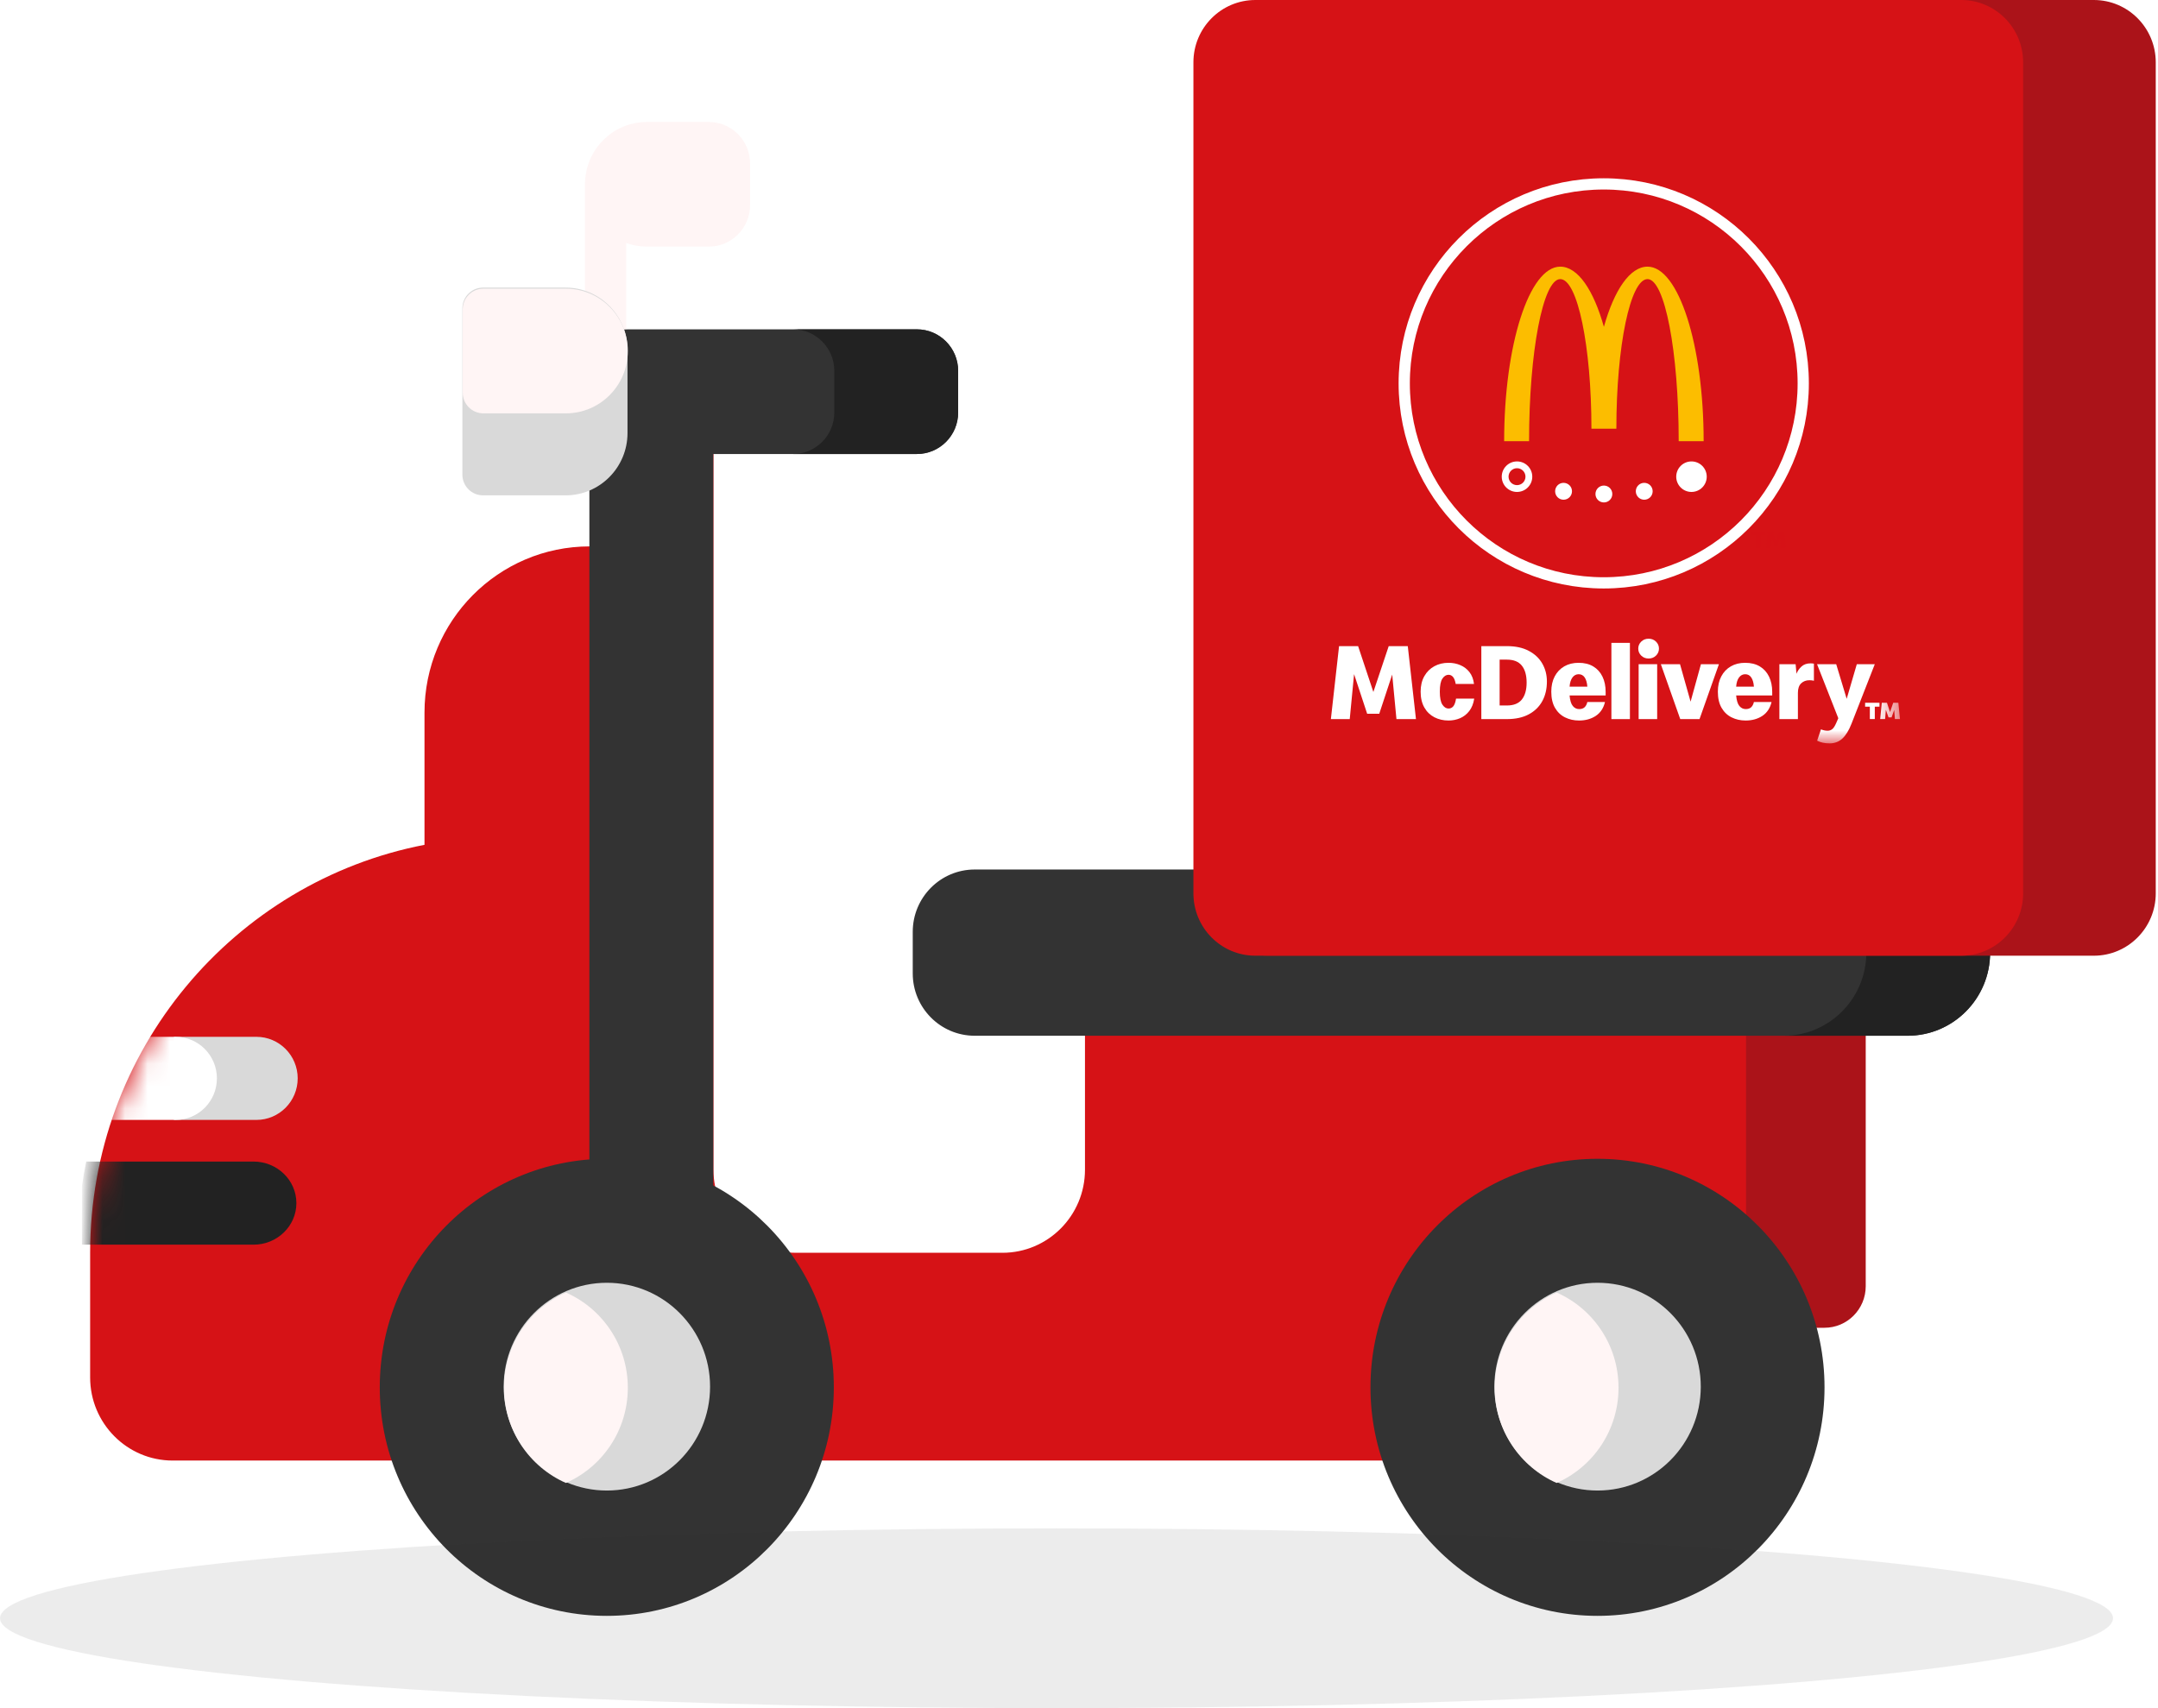 <?xml version="1.0" encoding="UTF-8"?>
<svg width="96px" height="76px" viewBox="0 0 96 76" version="1.1" xmlns="http://www.w3.org/2000/svg" xmlns:xlink="http://www.w3.org/1999/xlink">
    <!-- Generator: Sketch 58 (84663) - https://sketch.com -->
    <title>ic_mcdelivery</title>
    <desc>Created with Sketch.</desc>
    <defs>
        <path d="M79.052,38.916 L79.052,44.463 C79.052,46.504 77.407,48.16 75.38,48.16 L9.271,48.16 C8.257,48.16 7.435,47.333 7.435,46.312 L7.435,40.765 L1.926,40.765 C0.912,40.765 0.09,39.938 0.09,38.916 L0.09,27.824 C0.09,26.803 0.912,25.975 1.926,25.975 L32.96,25.975 C33.974,25.975 34.796,26.803 34.796,27.824 L34.796,35.219 C34.796,37.261 36.441,38.916 38.469,38.916 L47.651,38.916 C49.679,38.916 51.323,37.261 51.323,35.219 L51.323,1.849 C51.323,0.827 52.146,0 53.159,0 L54.996,0 C56.011,0 56.832,0.827 56.832,1.849 L56.832,7.487 C60.889,7.487 64.178,10.798 64.178,14.882 L64.178,20.764 C72.651,22.405 79.052,29.907 79.052,38.916 L79.052,38.916 Z" id="path-1"></path>
        <polygon id="path-3" points="0.205 25.075 25.521 25.075 25.521 0.183 0.205 0.183"></polygon>
        <filter x="-9.6%" y="-112.5%" width="119.1%" height="325.0%" filterUnits="objectBoundingBox" id="filter-5">
            <feGaussianBlur stdDeviation="3" in="SourceGraphic"></feGaussianBlur>
        </filter>
    </defs>
    <g id="Symbols" stroke="none" stroke-width="1" fill="none" fill-rule="evenodd">
        <g id="icon/mcdelivery">
            <g id="Group-6">
                <g id="Group-8" transform="translate(49.5, 36) scale(-1, 1) translate(-49.5, -36) translate(3, 0)">
                    <path d="M69.977,8.2 L69.977,15.595 C69.977,16.105 69.566,16.52 69.059,16.52 C68.551,16.52 68.141,16.105 68.141,15.595 L68.141,10.812 C67.853,10.914 67.545,10.973 67.223,10.973 L64.468,10.973 C63.454,10.973 62.632,10.145 62.632,9.124 L62.632,7.276 C62.632,6.255 63.454,5.427 64.468,5.427 L67.223,5.427 C68.744,5.427 69.977,6.669 69.977,8.2 Z" id="Path" fill="#FFF5F5"></path>
                    <g id="Path-+-Path-+-Path-Mask" transform="translate(12.938, 16.824)">
                        <mask id="mask-2" fill="white">
                            <use xlink:href="#path-1"></use>
                        </mask>
                        <use id="Mask" fill="#D61216" xlink:href="#path-1"></use>
                        <path d="M79.227,34.857 L71.785,34.857 C70.732,34.857 69.877,35.685 69.877,36.706 C69.877,37.727 70.732,38.555 71.785,38.555 L79.418,38.555 L79.418,35.94 C79.364,35.575 79.302,35.214 79.227,34.857 Z" id="Path" fill="#222222" fill-rule="nonzero" mask="url(#mask-2)"></path>
                        <path d="M71.656,29.307 L75.328,29.307 L75.328,33.004 L71.656,33.004 C70.642,33.004 69.819,32.176 69.819,31.155 C69.819,30.134 70.642,29.307 71.656,29.307 L71.656,29.307 Z" id="Path" fill="#D9D9D9" mask="url(#mask-2)"></path>
                        <path d="M78.264,33.004 L75.249,33.004 C74.235,33.004 73.413,32.176 73.413,31.155 C73.413,30.134 74.235,29.307 75.249,29.307 L76.648,29.307 C77.314,30.465 77.859,31.704 78.264,33.004 Z" id="Path" fill="#FFFFFF" mask="url(#mask-2)"></path>
                    </g>
                    <polygon id="Path" fill="#333333" fill-rule="nonzero" points="64.271 16.462 69.781 16.462 69.781 55.286 64.271 55.286"></polygon>
                    <path d="M16.491,42.438 L14.838,42.438 C13.824,42.438 13.002,43.265 13.002,44.286 L13.002,57.227 C13.002,58.248 13.824,59.076 14.838,59.076 L16.491,59.076 C17.505,59.076 18.327,58.248 18.327,57.227 L18.327,44.286 C18.327,43.265 17.505,42.438 16.491,42.438 Z" id="Path" fill="#AB1319" fill-rule="nonzero"></path>
                    <path d="M69.903,16.503 L69.903,20.2 L55.212,20.2 C54.198,20.2 53.376,19.372 53.376,18.351 L53.376,16.503 C53.376,15.481 54.198,14.653 55.212,14.653 L68.066,14.653 C69.081,14.653 69.903,15.481 69.903,16.503 Z" id="Path" fill="#333333" fill-rule="nonzero"></path>
                    <path d="M52.641,38.687 L7.468,38.687 L7.468,42.385 C7.468,44.427 9.111,46.083 11.14,46.083 L52.641,46.083 C54.162,46.083 55.396,44.841 55.396,43.31 L55.396,41.46 C55.396,39.929 54.162,38.687 52.641,38.687 L52.641,38.687 Z" id="Path" fill="#333333" fill-rule="nonzero"></path>
                    <path d="M60.721,20.2 L55.212,20.2 C54.198,20.2 53.376,19.372 53.376,18.351 L53.376,16.503 C53.376,15.481 54.198,14.653 55.212,14.653 L60.721,14.653 C59.707,14.653 58.885,15.481 58.885,16.503 L58.885,18.351 C58.885,19.372 59.707,20.2 60.721,20.2 L60.721,20.2 Z" id="Path" fill="#222222" fill-rule="nonzero"></path>
                    <path d="M12.976,42.385 L12.976,38.687 L7.468,38.687 L7.468,42.385 C7.468,44.427 9.111,46.083 11.14,46.083 L16.649,46.083 C14.621,46.083 12.976,44.427 12.976,42.385 Z" id="Path" fill="#222222" fill-rule="nonzero"></path>
                    <path d="M0.1,39.748 L0.1,2.773 C0.1,1.242 1.334,0 2.855,0 L39.581,0 C41.103,0 42.336,1.242 42.336,2.773 L42.336,39.748 C42.336,41.279 41.103,42.522 39.581,42.522 L2.855,42.522 C1.334,42.522 0.1,41.279 0.1,39.748 Z" id="Path" fill="#AB1319"></path>
                    <path d="M6,39.748 L6,2.773 C6,1.242 7.233,0 8.754,0 L40.155,0 C41.677,0 42.91,1.242 42.91,2.773 L42.91,39.748 C42.91,41.279 41.677,42.522 40.155,42.522 L8.754,42.522 C7.233,42.522 6,41.279 6,39.748 Z" id="Path" fill="#D61216"></path>
                    <g id="Group-2" transform="translate(24, 21) scale(-1, 1) translate(-24, -21) translate(11, 8)">
                        <polygon id="Fill-450" fill="#FFFFFF" points="2.778 20.748 2.095 22.788 1.416 20.748 0.569 20.748 0.205 23.995 1.044 23.995 1.237 21.994 1.819 23.757 2.357 23.757 2.933 22.013 3.122 23.995 3.99 23.995 3.626 20.748"></polygon>
                        <g id="Group">
                            <g id="Group-466">
                                <path d="M5.438,24.058 C5.206,24.058 4.996,24.009 4.808,23.912 C4.621,23.815 4.472,23.671 4.363,23.479 C4.253,23.287 4.198,23.051 4.198,22.774 C4.198,22.505 4.253,22.276 4.363,22.083 C4.472,21.891 4.621,21.744 4.808,21.642 C4.996,21.54 5.206,21.49 5.438,21.49 C5.626,21.49 5.801,21.524 5.964,21.594 C6.127,21.663 6.263,21.767 6.371,21.906 C6.479,22.045 6.546,22.22 6.572,22.43 L5.758,22.43 C5.732,22.284 5.692,22.18 5.637,22.117 C5.582,22.054 5.516,22.023 5.438,22.023 C5.335,22.023 5.244,22.079 5.167,22.192 C5.09,22.305 5.051,22.499 5.051,22.774 C5.051,23.045 5.09,23.238 5.167,23.353 C5.244,23.467 5.335,23.525 5.438,23.525 C5.522,23.525 5.593,23.493 5.649,23.428 C5.705,23.363 5.747,23.248 5.773,23.084 L6.582,23.084 C6.546,23.31 6.472,23.495 6.359,23.638 C6.246,23.782 6.109,23.888 5.95,23.956 C5.79,24.024 5.619,24.058 5.438,24.058" id="Fill-451" fill="#FFFFFF"></path>
                                <path d="M8.036,21.349 L7.712,21.349 L7.712,23.389 L8.036,23.389 C8.337,23.389 8.558,23.3 8.7,23.123 C8.842,22.945 8.913,22.694 8.913,22.372 C8.913,22.045 8.842,21.793 8.7,21.616 C8.558,21.438 8.337,21.349 8.036,21.349 L8.036,21.349 Z M6.898,23.995 L6.898,20.748 L8.036,20.748 C8.421,20.748 8.746,20.818 9.01,20.959 C9.275,21.099 9.475,21.288 9.611,21.526 C9.747,21.763 9.815,22.029 9.815,22.323 C9.815,22.653 9.747,22.943 9.611,23.193 C9.475,23.443 9.275,23.639 9.01,23.782 C8.746,23.924 8.421,23.995 8.036,23.995 L6.898,23.995 Z" id="Fill-453" fill="#FFFFFF"></path>
                                <path d="M11.226,21.998 C11.116,21.998 11.025,22.046 10.952,22.141 C10.88,22.237 10.837,22.373 10.824,22.551 L11.614,22.551 C11.601,22.376 11.562,22.241 11.498,22.144 C11.433,22.047 11.342,21.998 11.226,21.998 M11.245,24.058 C11.016,24.058 10.808,24.011 10.62,23.917 C10.433,23.824 10.284,23.682 10.175,23.493 C10.065,23.304 10.01,23.064 10.01,22.774 C10.01,22.512 10.061,22.285 10.163,22.093 C10.264,21.901 10.406,21.752 10.589,21.647 C10.771,21.542 10.984,21.49 11.226,21.49 C11.481,21.49 11.699,21.544 11.878,21.652 C12.057,21.76 12.193,21.911 12.287,22.105 C12.381,22.299 12.428,22.525 12.428,22.783 L12.428,22.943 L10.824,22.943 C10.843,23.163 10.891,23.319 10.967,23.411 C11.043,23.503 11.137,23.549 11.25,23.549 C11.354,23.549 11.434,23.522 11.493,23.467 C11.551,23.411 11.591,23.334 11.614,23.234 L12.399,23.234 C12.334,23.508 12.197,23.714 11.989,23.852 C11.781,23.989 11.533,24.058 11.245,24.058" id="Fill-455" fill="#FFFFFF"></path>
                                <mask id="mask-4" fill="white">
                                    <use xlink:href="#path-3"></use>
                                </mask>
                                <g id="Clip-458"></g>
                                <polygon id="Fill-457" fill="#FFFFFF" mask="url(#mask-4)" points="12.684 23.995 13.508 23.995 13.508 20.603 12.684 20.603"></polygon>
                                <polygon id="Fill-459" fill="#FFFFFF" mask="url(#mask-4)" points="13.896 23.995 14.72 23.995 14.72 21.552 13.896 21.552"></polygon>
                                <polygon id="Fill-460" fill="#FFFFFF" mask="url(#mask-4)" points="15.747 23.995 14.884 21.553 15.737 21.553 16.207 23.219 16.667 21.553 17.467 21.553 16.604 23.995"></polygon>
                                <path d="M18.636,21.998 C18.526,21.998 18.435,22.046 18.362,22.141 C18.29,22.237 18.247,22.373 18.234,22.551 L19.024,22.551 C19.011,22.376 18.972,22.241 18.907,22.144 C18.843,22.047 18.752,21.998 18.636,21.998 M18.655,24.058 C18.426,24.058 18.218,24.011 18.03,23.917 C17.843,23.824 17.694,23.682 17.585,23.493 C17.475,23.304 17.42,23.064 17.42,22.774 C17.42,22.512 17.471,22.285 17.573,22.093 C17.674,21.901 17.816,21.752 17.999,21.647 C18.181,21.542 18.394,21.49 18.636,21.49 C18.891,21.49 19.108,21.544 19.288,21.652 C19.467,21.76 19.603,21.911 19.697,22.105 C19.791,22.299 19.838,22.525 19.838,22.783 L19.838,22.943 L18.234,22.943 C18.253,23.163 18.301,23.319 18.377,23.411 C18.453,23.503 18.547,23.549 18.66,23.549 C18.764,23.549 18.844,23.522 18.903,23.467 C18.961,23.411 19.001,23.334 19.024,23.234 L19.809,23.234 C19.744,23.508 19.607,23.714 19.399,23.852 C19.191,23.989 18.943,24.058 18.655,24.058" id="Fill-461" fill="#FFFFFF" mask="url(#mask-4)"></path>
                                <path d="M20.157,23.995 L20.157,21.553 L20.879,21.553 L20.918,21.979 C20.96,21.863 21.033,21.756 21.136,21.659 C21.24,21.562 21.377,21.514 21.548,21.514 C21.58,21.514 21.608,21.515 21.631,21.519 C21.653,21.522 21.674,21.525 21.693,21.528 L21.693,22.289 C21.674,22.283 21.645,22.277 21.606,22.272 C21.567,22.267 21.53,22.265 21.495,22.265 C21.346,22.265 21.223,22.311 21.126,22.403 C21.03,22.495 20.981,22.636 20.981,22.827 L20.981,23.995 L20.157,23.995 Z" id="Fill-462" fill="#FFFFFF" mask="url(#mask-4)"></path>
                                <path d="M21.837,24.954 L22.007,24.45 C22.107,24.492 22.206,24.513 22.303,24.513 C22.377,24.513 22.444,24.491 22.504,24.445 C22.564,24.4 22.624,24.308 22.685,24.169 L22.778,23.956 L21.833,21.553 L22.685,21.553 L23.151,23.093 L23.601,21.553 L24.401,21.553 L23.364,24.203 C23.248,24.5 23.112,24.72 22.957,24.862 C22.802,25.004 22.614,25.075 22.395,25.075 C22.282,25.075 22.178,25.065 22.085,25.044 C21.991,25.023 21.909,24.993 21.837,24.954" id="Fill-463" fill="#FFFFFF" mask="url(#mask-4)"></path>
                                <path d="M14.339,21.299 C14.21,21.299 14.101,21.257 14.012,21.171 C13.924,21.085 13.879,20.981 13.879,20.858 C13.879,20.736 13.924,20.631 14.012,20.546 C14.101,20.46 14.21,20.418 14.339,20.418 C14.469,20.418 14.578,20.46 14.667,20.546 C14.755,20.631 14.8,20.736 14.8,20.858 C14.8,20.981 14.755,21.085 14.667,21.171 C14.578,21.257 14.469,21.299 14.339,21.299" id="Fill-464" fill="#FFFFFF" mask="url(#mask-4)"></path>
                                <path d="M24.642,23.993 L24.713,23.268 L24.943,23.268 L25.079,23.684 L25.222,23.268 L25.45,23.268 L25.521,23.993 L25.297,23.993 L25.266,23.586 L25.148,23.919 L25.013,23.919 L24.894,23.581 L24.861,23.993 L24.642,23.993 Z M24.181,23.993 L24.181,23.441 L23.971,23.441 L23.971,23.268 L24.611,23.268 L24.611,23.441 L24.402,23.441 L24.402,23.993 L24.181,23.993 Z" id="Fill-465" fill="#FFFFFF" mask="url(#mask-4)"></path>
                            </g>
                            <g id="Group-482" transform="translate(3.386, 0)">
                                <g id="Group-469" stroke="#FFFFFF" stroke-width="0.5">
                                    <path d="M8.957,0.182 C4.056,0.182 0.082,4.156 0.082,9.058 C0.082,13.959 4.056,17.933 8.957,17.933 C13.859,17.933 17.832,13.959 17.832,9.058 C17.832,4.156 13.859,0.182 8.957,0.182" id="Fill-467"></path>
                                </g>
                                <path d="M10.906,4.418 C11.672,4.418 12.292,7.647 12.292,11.629 L13.402,11.629 C13.402,7.34 12.284,3.864 10.906,3.864 C10.122,3.864 9.422,4.909 8.964,6.542 C8.507,4.909 7.807,3.864 7.023,3.864 C5.644,3.864 4.527,7.34 4.527,11.629 L5.636,11.629 C5.636,7.647 6.257,4.418 7.023,4.418 C7.789,4.418 8.41,7.398 8.41,11.074 L9.519,11.074 C9.519,7.398 10.14,4.418 10.906,4.418" id="Fill-470" fill="#FCBD00"></path>
                                <path d="M13.539,13.209 C13.539,13.584 13.236,13.888 12.86,13.888 C12.486,13.888 12.182,13.584 12.182,13.209 C12.182,12.834 12.486,12.53 12.86,12.53 C13.236,12.53 13.539,12.834 13.539,13.209" id="Fill-472" fill="#FFFFFF"></path>
                                <path d="M5.099,12.53 C4.724,12.53 4.42,12.834 4.42,13.209 C4.42,13.584 4.724,13.888 5.099,13.888 C5.474,13.888 5.778,13.584 5.778,13.209 C5.778,12.834 5.474,12.53 5.099,12.53 M5.099,12.832 L5.099,12.832 C5.307,12.832 5.476,13.001 5.476,13.209 C5.476,13.417 5.307,13.585 5.099,13.585 C4.892,13.585 4.723,13.417 4.723,13.209 C4.723,13.108 4.762,13.014 4.833,12.942 C4.904,12.871 4.999,12.832 5.099,12.832" id="Fill-474" fill="#FFFFFF"></path>
                                <path d="M9.339,13.98 C9.339,14.187 9.172,14.355 8.964,14.355 C8.757,14.355 8.589,14.187 8.589,13.98 C8.589,13.772 8.757,13.604 8.964,13.604 C9.172,13.604 9.339,13.772 9.339,13.98" id="Fill-476" fill="#FFFFFF"></path>
                                <path d="M7.545,13.858 C7.545,14.066 7.377,14.234 7.169,14.234 C6.962,14.234 6.795,14.066 6.795,13.858 C6.795,13.651 6.962,13.483 7.169,13.483 C7.377,13.483 7.545,13.651 7.545,13.858" id="Fill-478" fill="#FFFFFF"></path>
                                <path d="M11.134,13.858 C11.134,14.066 10.967,14.234 10.759,14.234 C10.552,14.234 10.384,14.066 10.384,13.858 C10.384,13.651 10.552,13.483 10.759,13.483 C10.967,13.483 11.134,13.651 11.134,13.858" id="Fill-480" fill="#FFFFFF"></path>
                            </g>
                            <path d="M19.563,16.365 L19.634,15.64 L19.864,15.64 L20,16.056 L20.143,15.64 L20.371,15.64 L20.442,16.365 L20.218,16.365 L20.186,15.958 L20.069,16.291 L19.934,16.291 L19.815,15.953 L19.782,16.365 L19.563,16.365 Z M19.102,16.365 L19.102,15.813 L18.892,15.813 L18.892,15.64 L19.532,15.64 L19.532,15.813 L19.323,15.813 L19.323,16.365 L19.102,16.365 Z" id="Fill-483" fill="#D61116"></path>
                        </g>
                    </g>
                    <path d="M69.006,51.558 C74.584,51.558 79.106,56.11 79.106,61.726 C79.106,67.342 74.584,71.894 69.006,71.894 C63.428,71.894 58.907,67.342 58.907,61.726 C58.907,56.11 63.428,51.558 69.006,51.558 L69.006,51.558 Z" id="Path" fill="#333333" fill-rule="nonzero"></path>
                    <path d="M14.835,61.726 C14.835,67.342 19.356,71.894 24.934,71.894 C30.512,71.894 35.034,67.342 35.034,61.726 C35.034,56.11 30.512,51.558 24.934,51.558 C19.356,51.558 14.835,56.11 14.835,61.726 Z" id="Path" fill="#333333" fill-rule="nonzero"></path>
                    <path d="M73.594,61.696 C73.594,64.249 71.539,66.318 69.004,66.318 C66.468,66.318 64.412,64.249 64.412,61.696 C64.412,59.144 66.468,57.074 69.004,57.074 C71.539,57.074 73.594,59.144 73.594,61.696 Z" id="Path" fill="#D9D9D9" fill-rule="nonzero"></path>
                    <path d="M24.932,57.074 C22.396,57.074 20.34,59.144 20.34,61.696 C20.34,64.249 22.396,66.318 24.932,66.318 C27.467,66.318 29.522,64.249 29.522,61.696 C29.522,59.144 27.467,57.074 24.932,57.074 Z" id="Path" fill="#D9D9D9" fill-rule="nonzero"></path>
                    <path d="M74.512,12.796 L70.84,12.796 C69.319,12.796 68.085,14.038 68.085,15.57 L68.085,19.267 C68.085,20.798 69.319,22.04 70.84,22.04 L74.512,22.04 C75.02,22.04 75.431,21.626 75.431,21.116 L75.431,13.72 C75.431,13.21 75.02,12.796 74.512,12.796 Z" id="Path" fill="#D9D9D9" fill-rule="nonzero"></path>
                    <path d="M73.579,61.744 C73.579,63.64 72.446,65.267 70.825,65.981 C69.204,65.267 68.071,63.64 68.071,61.744 C68.071,59.849 69.204,58.222 70.825,57.508 C72.446,58.222 73.579,59.849 73.579,61.744 L73.579,61.744 Z" id="Path" fill="#FFF5F5" fill-rule="nonzero"></path>
                    <path d="M26.753,57.508 C25.132,58.221 23.999,59.849 23.999,61.744 C23.999,63.64 25.132,65.267 26.753,65.981 C28.374,65.267 29.507,63.64 29.507,61.744 C29.507,59.849 28.374,58.222 26.753,57.508 Z" id="Path" fill="#FFF5F5" fill-rule="nonzero"></path>
                    <path d="M70.825,18.391 L74.497,18.391 C75.005,18.391 75.416,17.977 75.416,17.466 L75.416,13.769 C75.416,13.258 75.005,12.844 74.497,12.844 L70.825,12.844 C69.304,12.844 68.071,14.086 68.071,15.618 C68.071,17.149 69.304,18.391 70.825,18.391 Z" id="Path" fill="#FFF5F5" fill-rule="nonzero"></path>
                </g>
                <ellipse id="Oval" fill="#333333" fill-rule="nonzero" opacity="0.3" filter="url(#filter-5)" cx="47" cy="72" rx="47" ry="4"></ellipse>
            </g>
        </g>
    </g>
</svg>